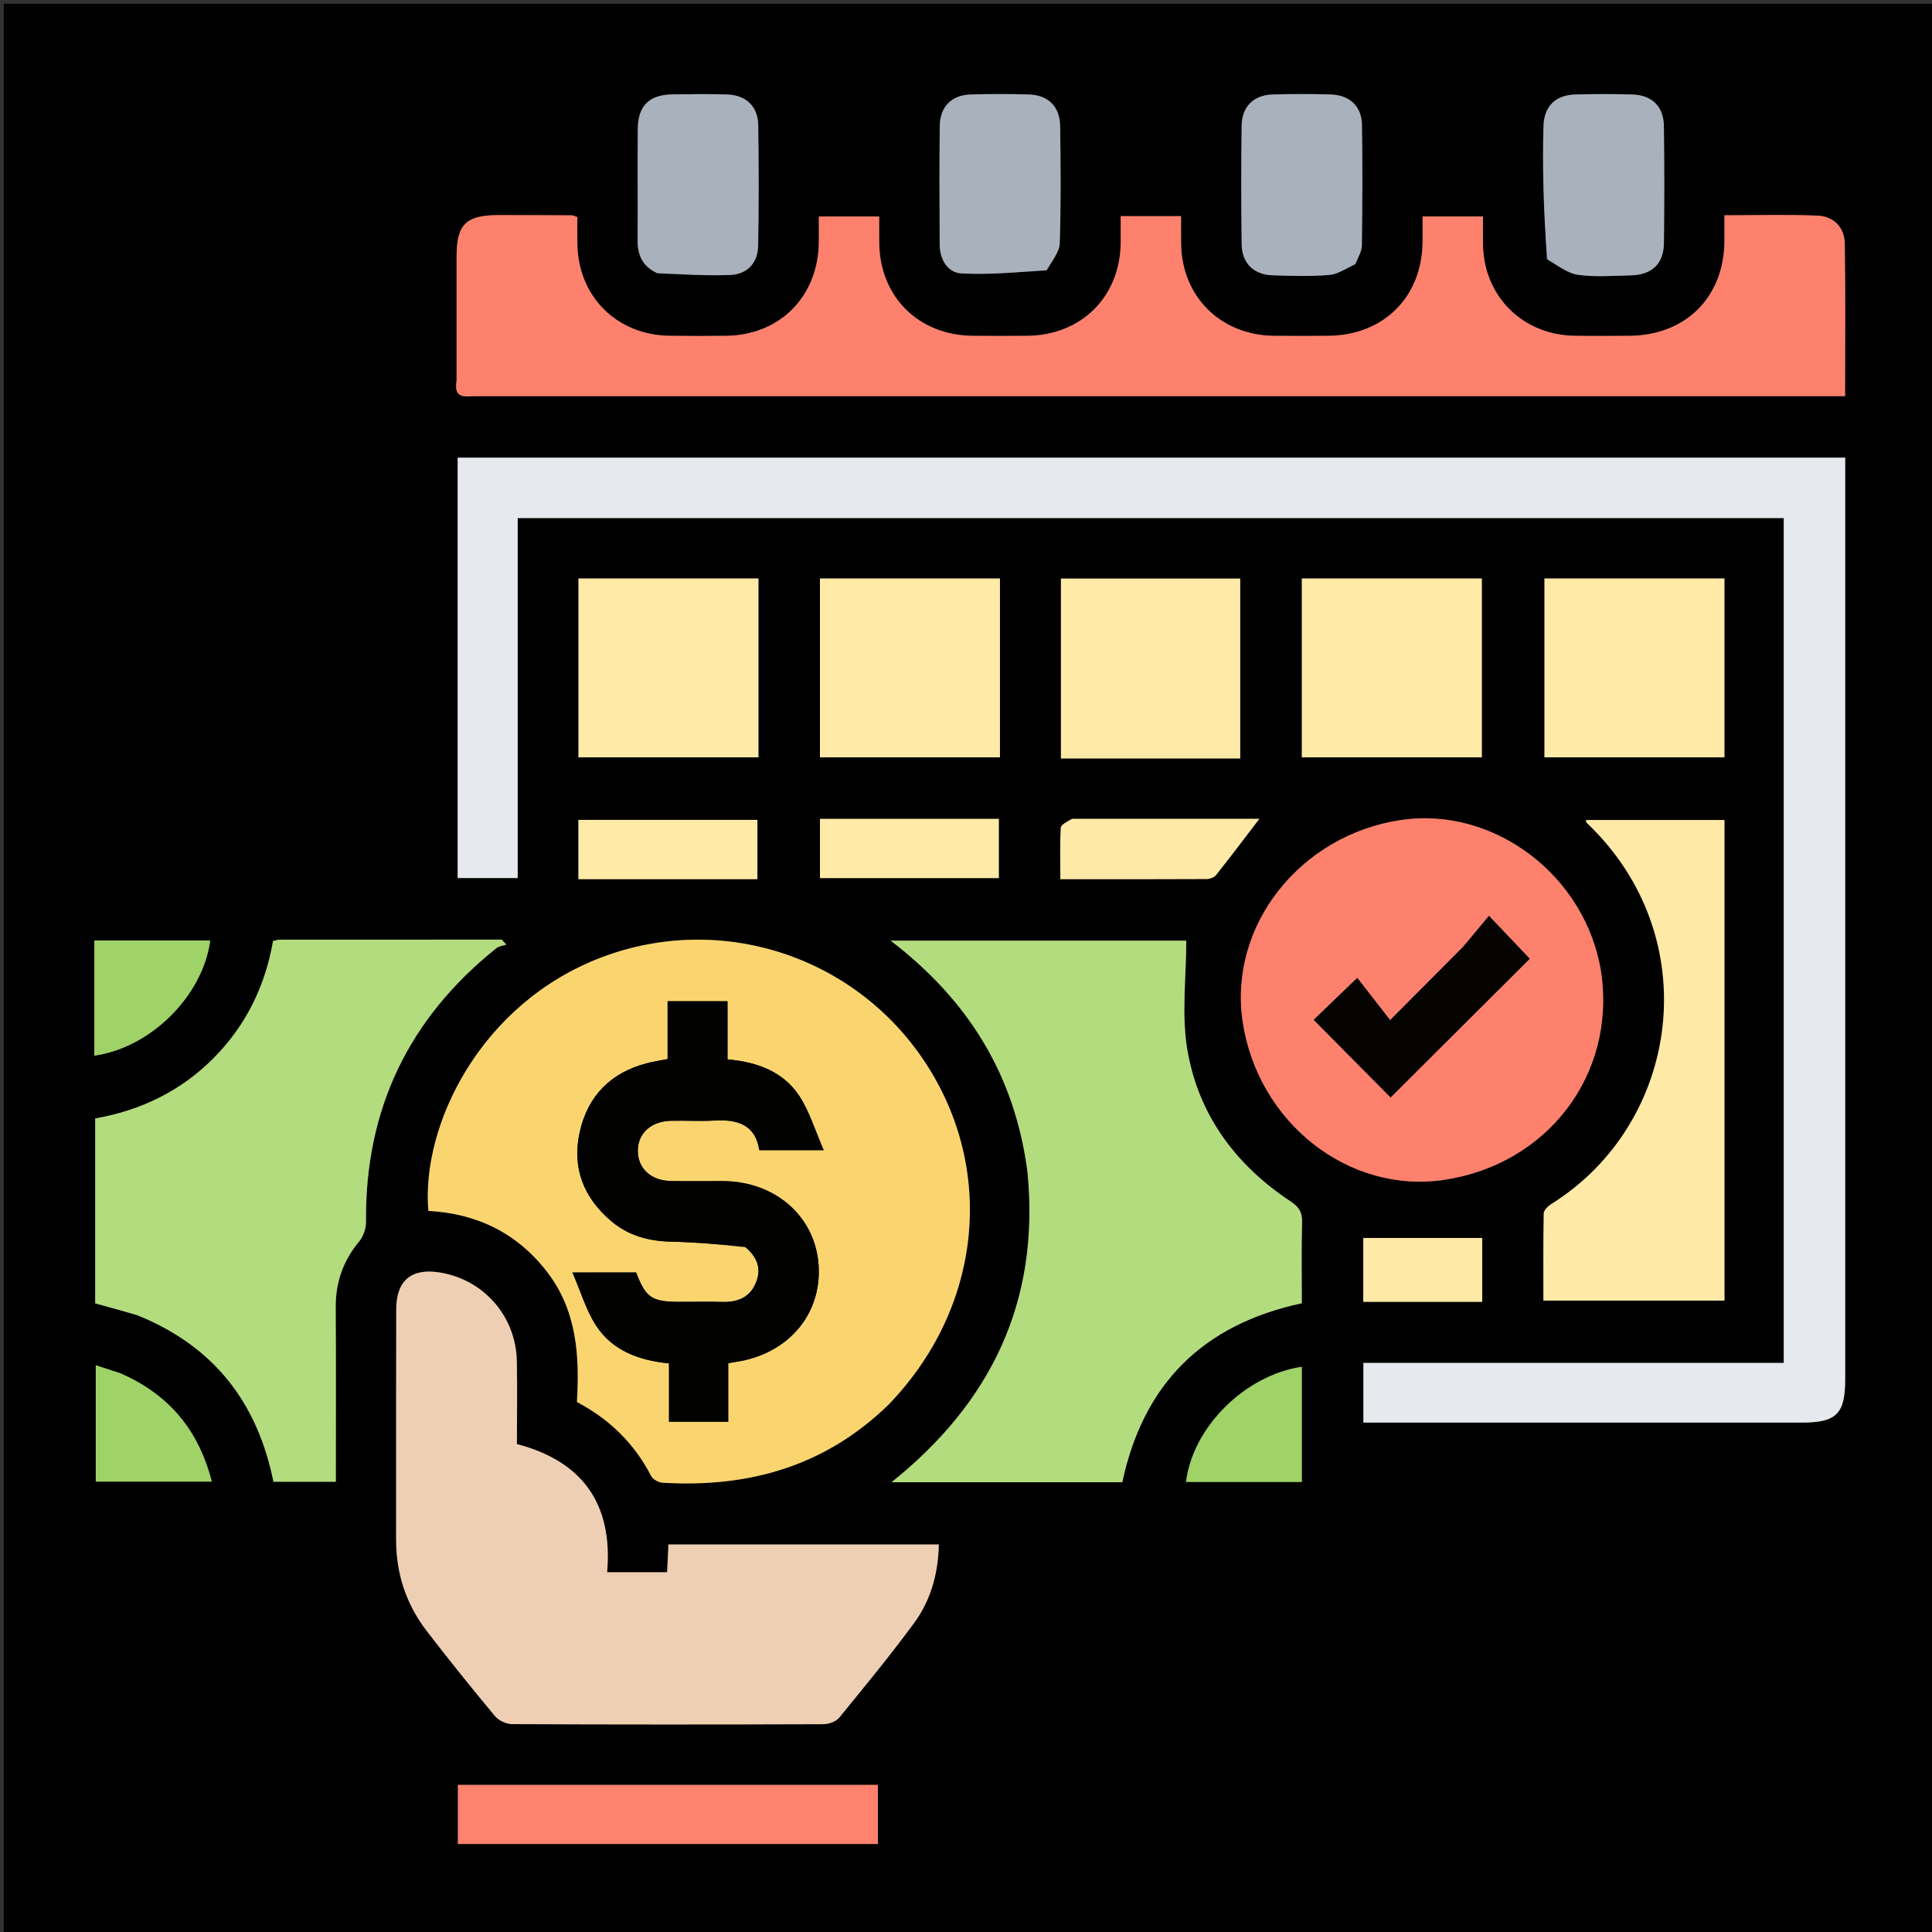 <svg version="1.1" id="Layer_1" xmlns="http://www.w3.org/2000/svg" xmlns:xlink="http://www.w3.org/1999/xlink" x="0px" y="0px"
	 width="100%" viewBox="0 0 512 512" enable-background="new 0 0 512 512" xml:space="preserve">
<rect x="0" y="0" width="512" height="512" fill="#333333" stroke="none"/>
<path fill="#000000" opacity="1" stroke="none" 
	d="
M1,180 
	C1,120 1,60.5 1,1 
	C171.667,1 342.333,1 513,1 
	C513,171.667 513,342.333 513,513 
	C342.333,513 171.667,513 1,513 
	C1,402.167 1,291.333 1,180 
M489,186.5 
	C489,164.741 489,142.981 489,121.284 
	C366.023,121.284 243.634,121.284 121.289,121.284 
	C121.289,158.635 121.289,195.701 121.289,232.7 
	C126.652,232.7 131.722,232.7 137.197,232.7 
	C137.197,200.668 137.197,168.933 137.197,137.296 
	C249.333,137.296 361.057,137.296 472.706,137.296 
	C472.706,211.987 472.706,286.382 472.706,361.187 
	C435.346,361.187 398.278,361.187 361.31,361.187 
	C361.31,366.674 361.31,371.744 361.31,377 
	C363.098,377 364.582,377 366.066,377 
	C403.226,377 440.387,377.002 477.548,376.998 
	C486.702,376.997 488.998,374.686 488.998,365.471 
	C489.001,306.147 489,246.824 489,186.5 
M235.61,372.11 
	C260.178,346.74 264.018,310.022 245.095,281.418 
	C226.395,253.152 190.829,241.781 159.388,253.723 
	C127.273,265.921 111.576,298.288 113.524,320.898 
	C126.327,321.593 136.899,326.675 144.871,336.915 
	C152.897,347.225 153.619,359.249 152.896,371.545 
	C161.616,376.155 168.143,382.578 172.561,391.158 
	C173.021,392.052 174.512,392.869 175.573,392.933 
	C198.174,394.288 218.458,388.744 235.61,372.11 
M120.999,101.325 
	C120.161,105.875 123.418,104.993 125.926,104.993 
	C245.375,105.002 364.824,105.001 484.273,105.001 
	C485.72,105.001 487.167,105.001 488.963,105.001 
	C488.963,91.218 489.091,77.928 488.89,64.643 
	C488.824,60.267 486.007,57.318 481.648,57.143 
	C473.555,56.816 465.439,57.049 456.998,57.049 
	C456.998,59.669 457.013,61.802 456.996,63.935 
	C456.874,78.793 446.706,88.901 431.771,88.993 
	C426.94,89.024 422.107,89.058 417.277,88.985 
	C403.575,88.777 393.284,78.585 393.012,64.99 
	C392.96,62.396 393.004,59.8 393.004,57.361 
	C387.265,57.361 382.2,57.361 376.998,57.361 
	C376.998,59.882 377.018,62.041 376.995,64.2 
	C376.842,78.738 366.632,88.877 352.005,88.992 
	C347.175,89.03 342.342,89.048 337.512,88.988 
	C323.499,88.814 313.233,78.636 313.009,64.725 
	C312.97,62.279 313.003,59.831 313.003,57.28 
	C307.441,57.28 302.379,57.28 296.997,57.28 
	C296.997,59.86 297.024,62.163 296.993,64.465 
	C296.802,78.691 286.561,88.849 272.24,88.99 
	C267.41,89.038 262.577,89.039 257.747,88.99 
	C243.425,88.847 233.188,78.687 233.007,64.46 
	C232.976,62.039 233.002,59.617 233.002,57.372 
	C227.243,57.372 222.175,57.372 216.998,57.372 
	C216.998,59.906 217.018,62.068 216.995,64.23 
	C216.84,78.554 206.696,88.814 192.475,88.988 
	C187.478,89.049 182.479,89.05 177.482,88.987 
	C163.48,88.811 153.227,78.618 153.009,64.695 
	C152.97,62.252 153.003,59.807 153.003,57.536 
	C152.192,57.254 151.894,57.061 151.595,57.06 
	C145.098,57.027 138.602,57 132.105,57.003 
	C123.515,57.007 121.013,59.455 121.002,67.873 
	C120.989,78.702 120.999,89.531 120.999,101.325 
M272.37,311.199 
	C275.577,344.912 262.683,371.646 236.264,392.806 
	C257.115,392.806 277.24,392.806 297.42,392.806 
	C302.99,366.725 318.776,350.997 345.001,345.376 
	C345.001,338.195 344.869,331.05 345.069,323.914 
	C345.145,321.232 344.21,319.834 341.992,318.367 
	C327.442,308.743 317.586,295.415 314.664,278.251 
	C313.064,268.85 314.378,258.954 314.378,249.283 
	C288.589,249.283 262.714,249.283 236.031,249.283 
	C256.703,265.118 269.042,285.053 272.37,311.199 
M104.979,391.5 
	C104.979,396.998 104.988,402.496 104.977,407.993 
	C104.959,416.953 107.607,425.077 113.038,432.157 
	C118.914,439.818 124.979,447.34 131.155,454.762 
	C132.138,455.942 134.135,456.901 135.668,456.908 
	C163.156,457.036 190.645,457.027 218.134,456.928 
	C219.575,456.923 221.513,456.269 222.372,455.222 
	C229.124,446.984 235.891,438.74 242.205,430.166 
	C246.686,424.08 248.645,416.948 248.799,409.302 
	C224.636,409.302 200.899,409.302 177.149,409.302 
	C177.018,412.014 176.902,414.424 176.794,416.659 
	C171.266,416.659 166.193,416.659 160.893,416.659 
	C162.472,398.379 154.183,387.206 136.991,382.699 
	C136.991,375.032 137.106,367.87 136.965,360.714 
	C136.732,348.793 128.119,339.024 116.433,337.204 
	C108.973,336.042 105.025,339.392 105.006,347.018 
	C104.968,361.512 104.985,376.006 104.979,391.5 
M36.672,348.687 
	C56.685,356.73 68.232,371.697 72.47,392.678 
	C77.957,392.678 83.349,392.678 89.001,392.678 
	C89.001,377.054 89.067,361.753 88.969,346.453 
	C88.927,339.827 90.924,334.114 95.178,329.011 
	C96.302,327.661 97.015,325.51 96.998,323.736 
	C96.709,293.929 108.339,269.85 131.539,251.28 
	C132.23,250.727 133.295,250.64 134.186,250.336 
	C133.782,249.895 133.378,249.453 132.974,249.012 
	C113.326,249.012 93.678,249.01 74.03,249.026 
	C73.553,249.026 73.075,249.224 72.358,249.383 
	C70.3,261.27 65.21,271.726 56.657,280.357 
	C47.977,289.115 37.375,294.263 25.226,296.401 
	C25.226,312.941 25.226,329.207 25.226,345.407 
	C28.956,346.428 32.46,347.387 36.672,348.687 
M424.26,257.359 
	C420.335,232.087 395.954,213.656 371.284,217.311 
	C344.473,221.283 325.531,245.397 329.317,270.739 
	C333.322,297.539 357.479,316.489 382.771,312.667 
	C410.113,308.536 428.25,284.837 424.26,257.359 
M457.001,244.5 
	C457.001,235.409 457.001,226.317 457.001,217.304 
	C444.386,217.304 432.361,217.304 420.27,217.304 
	C420.374,217.743 420.36,217.924 420.443,218.003 
	C452.44,248.316 445.338,297.721 411.088,319.095 
	C410.221,319.637 409.123,320.721 409.106,321.572 
	C408.953,329.323 409.017,337.077 409.017,344.682 
	C425.366,344.682 441.093,344.682 457.001,344.682 
	C457.001,311.409 457.001,278.454 457.001,244.5 
M286.605,200.999 
	C300.683,200.999 314.761,200.999 328.67,200.999 
	C328.67,184.615 328.67,168.887 328.67,153.333 
	C312.61,153.333 296.883,153.333 281.158,153.333 
	C281.158,169.273 281.158,184.881 281.158,200.999 
	C282.733,200.999 284.181,200.999 286.605,200.999 
M345.001,172.5 
	C345.001,181.924 345.001,191.348 345.001,200.706 
	C361.314,200.706 377.039,200.706 392.706,200.706 
	C392.706,184.686 392.706,168.961 392.706,153.294 
	C376.686,153.294 360.961,153.294 345.001,153.294 
	C345.001,159.557 345.001,165.529 345.001,172.5 
M456.999,187.492 
	C456.999,176.07 456.999,164.649 456.999,153.295 
	C440.684,153.295 424.958,153.295 409.295,153.295 
	C409.295,169.317 409.295,185.042 409.295,200.705 
	C425.317,200.705 441.043,200.705 456.999,200.705 
	C456.999,196.437 456.999,192.463 456.999,187.492 
M264.999,182.499 
	C264.999,172.742 264.999,162.985 264.999,153.294 
	C248.686,153.294 232.961,153.294 217.294,153.294 
	C217.294,169.314 217.294,185.039 217.294,200.706 
	C233.314,200.706 249.039,200.706 264.999,200.706 
	C264.999,194.776 264.999,189.138 264.999,182.499 
M200.999,178.5 
	C200.999,170.075 200.999,161.65 200.999,153.295 
	C184.684,153.295 168.959,153.295 153.295,153.295 
	C153.295,169.316 153.295,185.041 153.295,200.706 
	C169.316,200.706 185.041,200.706 200.999,200.706 
	C200.999,193.442 200.999,186.471 200.999,178.5 
M147.5,473.001 
	C138.749,473.001 129.999,473.001 121.344,473.001 
	C121.344,478.693 121.344,483.747 121.344,488.685 
	C158.705,488.685 195.722,488.685 232.656,488.685 
	C232.656,483.309 232.656,478.252 232.656,473.001 
	C204.376,473.001 176.438,473.001 147.5,473.001 
M174.493,72.559 
	C180.797,72.694 187.11,73.099 193.4,72.874 
	C198,72.709 200.827,69.739 200.914,65.123 
	C201.114,54.481 201.093,43.831 200.94,33.188 
	C200.869,28.21 197.725,25.21 192.722,25.042 
	C187.903,24.881 183.074,24.942 178.252,25.014 
	C172.037,25.107 169.07,28.013 169.02,34.201 
	C168.941,44.015 169.04,53.829 168.978,63.643 
	C168.954,67.457 170.112,70.484 174.493,72.559 
M410.127,69.014 
	C412.813,70.343 415.393,72.433 418.211,72.828 
	C422.778,73.47 427.504,73.085 432.159,72.978 
	C437.784,72.848 440.893,69.906 440.959,64.373 
	C441.084,54.061 441.091,43.745 440.952,33.434 
	C440.881,28.17 437.766,25.178 432.469,25.034 
	C427.482,24.898 422.486,24.897 417.5,25.035 
	C412.211,25.181 409.182,28.187 409.038,33.458 
	C408.892,38.777 408.896,44.105 409.025,49.425 
	C409.177,55.704 409.533,61.977 410.127,69.014 
M359.402,69.691 
	C359.928,68.142 360.891,66.6 360.911,65.045 
	C361.046,54.399 361.099,43.75 360.935,33.105 
	C360.859,28.16 357.672,25.188 352.637,25.041 
	C347.484,24.89 342.319,24.873 337.168,25.049 
	C332.197,25.218 329.118,28.279 329.051,33.293 
	C328.912,43.772 328.909,54.255 329.054,64.734 
	C329.124,69.736 332.217,72.777 337.201,72.952 
	C342.186,73.127 347.203,73.269 352.163,72.878 
	C354.461,72.697 356.657,71.217 359.402,69.691 
M277.68,71.413 
	C278.784,69.108 280.763,66.833 280.842,64.493 
	C281.192,54.19 281.083,43.869 280.957,33.556 
	C280.893,28.24 277.839,25.192 272.589,25.039 
	C267.437,24.89 262.271,24.869 257.121,25.051 
	C252.17,25.226 249.114,28.309 249.049,33.339 
	C248.914,43.818 248.977,54.3 249.028,64.78 
	C249.048,68.725 251.063,72.246 254.797,72.455 
	C262.166,72.867 269.599,72.132 277.68,71.413 
M242.5,217.001 
	C234.078,217.001 225.656,217.001 217.298,217.001 
	C217.298,222.648 217.298,227.712 217.298,232.71 
	C233.318,232.71 249.038,232.71 264.702,232.71 
	C264.702,227.351 264.702,222.287 264.702,217.001 
	C257.437,217.001 250.469,217.001 242.5,217.001 
M194.422,232.999 
	C196.525,232.999 198.627,232.999 200.719,232.999 
	C200.719,227.386 200.719,222.321 200.719,217.275 
	C184.716,217.275 168.994,217.275 153.283,217.275 
	C153.283,222.618 153.283,227.682 153.283,232.999 
	C166.855,232.999 180.146,232.999 194.422,232.999 
M283.688,217 
	C282.793,217.78 281.171,218.518 281.123,219.348 
	C280.865,223.772 281.002,228.219 281.002,232.999 
	C294.225,232.999 306.987,233.02 319.749,232.954 
	C320.605,232.949 321.761,232.536 322.263,231.904 
	C326.095,227.078 329.8,222.151 333.741,216.999 
	C317.194,216.999 300.927,216.999 283.688,217 
M24.997,274.306 
	C24.997,276.109 24.997,277.913 24.997,279.767 
	C40.025,277.639 53.768,263.873 55.717,249.242 
	C45.61,249.242 35.516,249.242 24.997,249.242 
	C24.997,257.439 24.997,265.396 24.997,274.306 
M31.535,363.807 
	C29.521,363.154 27.507,362.5 25.378,361.81 
	C25.378,372.481 25.378,382.668 25.378,392.649 
	C35.773,392.649 45.785,392.649 56.132,392.649 
	C52.646,378.967 44.793,369.562 31.535,363.807 
M345.003,368.641 
	C345.003,366.517 345.003,364.393 345.003,362.211 
	C329.858,364.435 316.016,378.349 314.31,392.745 
	C324.413,392.745 334.508,392.745 345.003,392.745 
	C345.003,384.864 345.003,377.237 345.003,368.641 
M387.395,345.001 
	C389.165,345.001 390.935,345.001 392.804,345.001 
	C392.804,338.718 392.804,332.956 392.804,328.079 
	C382.15,328.079 371.697,328.079 361.28,328.079 
	C361.28,333.268 361.28,339.005 361.28,345.001 
	C369.845,345.001 378.132,345.001 387.395,345.001 
z"/>
<path fill="#E6E9ED" opacity="1" stroke="none" 
	d="
M489,187 
	C489,246.824 489.001,306.147 488.998,365.471 
	C488.998,374.686 486.702,376.997 477.548,376.998 
	C440.387,377.002 403.226,377 366.066,377 
	C364.582,377 363.098,377 361.31,377 
	C361.31,371.744 361.31,366.674 361.31,361.187 
	C398.278,361.187 435.346,361.187 472.706,361.187 
	C472.706,286.382 472.706,211.987 472.706,137.296 
	C361.057,137.296 249.333,137.296 137.197,137.296 
	C137.197,168.933 137.197,200.668 137.197,232.7 
	C131.722,232.7 126.652,232.7 121.289,232.7 
	C121.289,195.701 121.289,158.635 121.289,121.284 
	C243.634,121.284 366.023,121.284 489,121.284 
	C489,142.981 489,164.741 489,187 
z"/>
<path fill="#FAD56F" opacity="1" stroke="none" 
	d="
M235.358,372.36 
	C218.458,388.744 198.174,394.288 175.573,392.933 
	C174.512,392.869 173.021,392.052 172.561,391.158 
	C168.143,382.578 161.616,376.155 152.896,371.545 
	C153.619,359.249 152.897,347.225 144.871,336.915 
	C136.899,326.675 126.327,321.593 113.524,320.898 
	C111.576,298.288 127.273,265.921 159.388,253.723 
	C190.829,241.781 226.395,253.152 245.095,281.418 
	C264.018,310.022 260.178,346.74 235.358,372.36 
M197.667,330.564 
	C200.63,333.076 201.876,336.129 200.349,339.883 
	C198.75,343.817 195.559,345.112 191.523,345.019 
	C187.693,344.931 183.858,345.006 180.026,344.999 
	C172.707,344.986 171.153,343.925 168.574,337.218 
	C163.447,337.218 158.32,337.218 151.696,337.218 
	C153.942,342.401 155.328,347.217 157.933,351.246 
	C162.235,357.902 169.25,360.52 177.29,361.315 
	C177.29,366.776 177.29,371.855 177.29,376.778 
	C182.701,376.778 187.651,376.778 192.988,376.778 
	C192.988,371.47 192.988,366.368 192.988,361.288 
	C193.846,361.127 194.314,361.02 194.788,360.953 
	C208.656,358.986 217.736,348.526 216.949,335.419 
	C216.172,322.494 205.541,313.073 191.635,313.004 
	C186.969,312.981 182.301,313.089 177.638,312.97 
	C172.505,312.839 169.124,309.672 169.033,305.155 
	C168.937,300.442 172.421,297.155 177.822,297.02 
	C181.653,296.925 185.499,297.19 189.317,296.956 
	C195.476,296.58 200.231,298.114 201.218,304.814 
	C206.728,304.814 211.698,304.814 218.298,304.814 
	C215.979,299.521 214.542,294.586 211.849,290.474 
	C207.602,283.987 200.706,281.452 192.798,280.736 
	C192.798,275.356 192.798,270.275 192.798,265.345 
	C187.285,265.345 182.216,265.345 176.923,265.345 
	C176.923,270.655 176.923,275.624 176.923,280.66 
	C174.952,281.049 173.174,281.306 171.446,281.757 
	C161.868,284.258 155.788,290.365 153.635,299.981 
	C151.51,309.472 154.658,317.409 161.985,323.617 
	C166.463,327.411 171.815,328.914 177.698,329.049 
	C184.135,329.198 190.563,329.743 197.667,330.564 
z"/>
<path fill="#FE816E" opacity="1" stroke="none" 
	d="
M120.999,100.842 
	C120.999,89.531 120.989,78.702 121.002,67.873 
	C121.013,59.455 123.515,57.007 132.105,57.003 
	C138.602,57 145.098,57.027 151.595,57.06 
	C151.894,57.061 152.192,57.254 153.003,57.536 
	C153.003,59.807 152.97,62.252 153.009,64.695 
	C153.227,78.618 163.48,88.811 177.482,88.987 
	C182.479,89.05 187.478,89.049 192.475,88.988 
	C206.696,88.814 216.84,78.554 216.995,64.23 
	C217.018,62.068 216.998,59.906 216.998,57.372 
	C222.175,57.372 227.243,57.372 233.002,57.372 
	C233.002,59.617 232.976,62.039 233.007,64.46 
	C233.188,78.687 243.425,88.847 257.747,88.99 
	C262.577,89.039 267.41,89.038 272.24,88.99 
	C286.561,88.849 296.802,78.691 296.993,64.465 
	C297.024,62.163 296.997,59.86 296.997,57.28 
	C302.379,57.28 307.441,57.28 313.003,57.28 
	C313.003,59.831 312.97,62.279 313.009,64.725 
	C313.233,78.636 323.499,88.814 337.512,88.988 
	C342.342,89.048 347.175,89.03 352.005,88.992 
	C366.632,88.877 376.842,78.738 376.995,64.2 
	C377.018,62.041 376.998,59.882 376.998,57.361 
	C382.2,57.361 387.265,57.361 393.004,57.361 
	C393.004,59.8 392.96,62.396 393.012,64.99 
	C393.284,78.585 403.575,88.777 417.277,88.985 
	C422.107,89.058 426.94,89.024 431.771,88.993 
	C446.706,88.901 456.874,78.793 456.996,63.935 
	C457.013,61.802 456.998,59.669 456.998,57.049 
	C465.439,57.049 473.555,56.816 481.648,57.143 
	C486.007,57.318 488.824,60.267 488.89,64.643 
	C489.091,77.928 488.963,91.218 488.963,105.001 
	C487.167,105.001 485.72,105.001 484.273,105.001 
	C364.824,105.001 245.375,105.002 125.926,104.993 
	C123.418,104.993 120.161,105.875 120.999,100.842 
z"/>
<path fill="#B3DC7E" opacity="1" stroke="none" 
	d="
M272.309,310.755 
	C269.042,285.053 256.703,265.118 236.031,249.283 
	C262.714,249.283 288.589,249.283 314.378,249.283 
	C314.378,258.954 313.064,268.85 314.664,278.251 
	C317.586,295.415 327.442,308.743 341.992,318.367 
	C344.21,319.834 345.145,321.232 345.069,323.914 
	C344.869,331.05 345.001,338.195 345.001,345.376 
	C318.776,350.997 302.99,366.725 297.42,392.806 
	C277.24,392.806 257.115,392.806 236.264,392.806 
	C262.683,371.646 275.577,344.912 272.309,310.755 
z"/>
<path fill="#EFCFB3" opacity="1" stroke="none" 
	d="
M104.98,391 
	C104.985,376.006 104.968,361.512 105.006,347.018 
	C105.025,339.392 108.973,336.042 116.433,337.204 
	C128.119,339.024 136.732,348.793 136.965,360.714 
	C137.106,367.87 136.991,375.032 136.991,382.699 
	C154.183,387.206 162.472,398.379 160.893,416.659 
	C166.193,416.659 171.266,416.659 176.794,416.659 
	C176.902,414.424 177.018,412.014 177.149,409.302 
	C200.899,409.302 224.636,409.302 248.799,409.302 
	C248.645,416.948 246.686,424.08 242.205,430.166 
	C235.891,438.74 229.124,446.984 222.372,455.222 
	C221.513,456.269 219.575,456.923 218.134,456.928 
	C190.645,457.027 163.156,457.036 135.668,456.908 
	C134.135,456.901 132.138,455.942 131.155,454.762 
	C124.979,447.34 118.914,439.818 113.038,432.157 
	C107.607,425.077 104.959,416.953 104.977,407.993 
	C104.988,402.496 104.979,396.998 104.98,391 
z"/>
<path fill="#B3DC7E" opacity="1" stroke="none" 
	d="
M36.317,348.517 
	C32.46,347.387 28.956,346.428 25.226,345.407 
	C25.226,329.207 25.226,312.941 25.226,296.401 
	C37.375,294.263 47.977,289.115 56.657,280.357 
	C65.21,271.726 70.3,261.27 72.358,249.383 
	C73.075,249.224 73.553,249.026 74.03,249.026 
	C93.678,249.01 113.326,249.012 132.974,249.012 
	C133.378,249.453 133.782,249.895 134.186,250.336 
	C133.295,250.64 132.23,250.727 131.539,251.28 
	C108.339,269.85 96.709,293.929 96.998,323.736 
	C97.015,325.51 96.302,327.661 95.178,329.011 
	C90.924,334.114 88.927,339.827 88.969,346.453 
	C89.067,361.753 89.001,377.054 89.001,392.678 
	C83.349,392.678 77.957,392.678 72.47,392.678 
	C68.232,371.697 56.685,356.73 36.317,348.517 
z"/>
<path fill="#FD816D" opacity="1" stroke="none" 
	d="
M424.35,257.789 
	C428.25,284.837 410.113,308.536 382.771,312.667 
	C357.479,316.489 333.322,297.539 329.317,270.739 
	C325.531,245.397 344.473,221.283 371.284,217.311 
	C395.954,213.656 420.335,232.087 424.35,257.789 
M387.585,251.079 
	C381.505,257.192 375.425,263.304 368.402,270.365 
	C365.213,266.265 362.364,262.603 359.689,259.163 
	C355.106,263.572 351.441,267.097 348.152,270.261 
	C355.286,277.46 362.279,284.516 368.524,290.818 
	C380.745,278.635 393.168,266.25 405.379,254.077 
	C402.39,250.93 398.969,247.328 394.591,242.718 
	C392.32,245.461 390.203,248.019 387.585,251.079 
z"/>
<path fill="#FEE9A6" opacity="1" stroke="none" 
	d="
M457.001,245 
	C457.001,278.454 457.001,311.409 457.001,344.682 
	C441.093,344.682 425.366,344.682 409.017,344.682 
	C409.017,337.077 408.953,329.323 409.106,321.572 
	C409.123,320.721 410.221,319.637 411.088,319.095 
	C445.338,297.721 452.44,248.316 420.443,218.003 
	C420.36,217.924 420.374,217.743 420.27,217.304 
	C432.361,217.304 444.386,217.304 457.001,217.304 
	C457.001,226.317 457.001,235.409 457.001,245 
z"/>
<path fill="#FFEAA7" opacity="1" stroke="none" 
	d="
M286.117,200.999 
	C284.181,200.999 282.733,200.999 281.158,200.999 
	C281.158,184.881 281.158,169.273 281.158,153.333 
	C296.883,153.333 312.61,153.333 328.67,153.333 
	C328.67,168.887 328.67,184.615 328.67,200.999 
	C314.761,200.999 300.683,200.999 286.117,200.999 
z"/>
<path fill="#FFEAA7" opacity="1" stroke="none" 
	d="
M345.001,172.001 
	C345.001,165.529 345.001,159.557 345.001,153.294 
	C360.961,153.294 376.686,153.294 392.706,153.294 
	C392.706,168.961 392.706,184.686 392.706,200.706 
	C377.039,200.706 361.314,200.706 345.001,200.706 
	C345.001,191.348 345.001,181.924 345.001,172.001 
z"/>
<path fill="#FFEAA7" opacity="1" stroke="none" 
	d="
M456.999,187.99 
	C456.999,192.463 456.999,196.437 456.999,200.705 
	C441.043,200.705 425.317,200.705 409.295,200.705 
	C409.295,185.042 409.295,169.317 409.295,153.295 
	C424.958,153.295 440.684,153.295 456.999,153.295 
	C456.999,164.649 456.999,176.07 456.999,187.99 
z"/>
<path fill="#FFEAA7" opacity="1" stroke="none" 
	d="
M264.999,182.999 
	C264.999,189.138 264.999,194.776 264.999,200.706 
	C249.039,200.706 233.314,200.706 217.294,200.706 
	C217.294,185.039 217.294,169.314 217.294,153.294 
	C232.961,153.294 248.686,153.294 264.999,153.294 
	C264.999,162.985 264.999,172.742 264.999,182.999 
z"/>
<path fill="#FFEAA7" opacity="1" stroke="none" 
	d="
M200.999,179 
	C200.999,186.471 200.999,193.442 200.999,200.706 
	C185.041,200.706 169.316,200.706 153.295,200.706 
	C153.295,185.041 153.295,169.316 153.295,153.295 
	C168.959,153.295 184.684,153.295 200.999,153.295 
	C200.999,161.65 200.999,170.075 200.999,179 
z"/>
<path fill="#FF826E" opacity="1" stroke="none" 
	d="
M148,473.001 
	C176.438,473.001 204.376,473.001 232.656,473.001 
	C232.656,478.252 232.656,483.309 232.656,488.685 
	C195.722,488.685 158.705,488.685 121.344,488.685 
	C121.344,483.747 121.344,478.693 121.344,473.001 
	C129.999,473.001 138.749,473.001 148,473.001 
z"/>
<path fill="#A9B1BC" opacity="1" stroke="none" 
	d="
M174.119,72.378 
	C170.112,70.484 168.954,67.457 168.978,63.643 
	C169.04,53.829 168.941,44.015 169.02,34.201 
	C169.07,28.013 172.037,25.107 178.252,25.014 
	C183.074,24.942 187.903,24.881 192.722,25.042 
	C197.725,25.21 200.869,28.21 200.94,33.188 
	C201.093,43.831 201.114,54.481 200.914,65.123 
	C200.827,69.739 198,72.709 193.4,72.874 
	C187.11,73.099 180.797,72.694 174.119,72.378 
z"/>
<path fill="#A9B1BC" opacity="1" stroke="none" 
	d="
M409.964,68.634 
	C409.533,61.977 409.177,55.704 409.025,49.425 
	C408.896,44.105 408.892,38.777 409.038,33.458 
	C409.182,28.187 412.211,25.181 417.5,25.035 
	C422.486,24.897 427.482,24.898 432.469,25.034 
	C437.766,25.178 440.881,28.17 440.952,33.434 
	C441.091,43.745 441.084,54.061 440.959,64.373 
	C440.893,69.906 437.784,72.848 432.159,72.978 
	C427.504,73.085 422.778,73.47 418.211,72.828 
	C415.393,72.433 412.813,70.343 409.964,68.634 
z"/>
<path fill="#A9B1BC" opacity="1" stroke="none" 
	d="
M359.15,70.008 
	C356.657,71.217 354.461,72.697 352.163,72.878 
	C347.203,73.269 342.186,73.127 337.201,72.952 
	C332.217,72.777 329.124,69.736 329.054,64.734 
	C328.909,54.255 328.912,43.772 329.051,33.293 
	C329.118,28.279 332.197,25.218 337.168,25.049 
	C342.319,24.873 347.484,24.89 352.637,25.041 
	C357.672,25.188 360.859,28.16 360.935,33.105 
	C361.099,43.75 361.046,54.399 360.911,65.045 
	C360.891,66.6 359.928,68.142 359.15,70.008 
z"/>
<path fill="#A9B1BC" opacity="1" stroke="none" 
	d="
M277.343,71.642 
	C269.599,72.132 262.166,72.867 254.797,72.455 
	C251.063,72.246 249.048,68.725 249.028,64.78 
	C248.977,54.3 248.914,43.818 249.049,33.339 
	C249.114,28.309 252.17,25.226 257.121,25.051 
	C262.271,24.869 267.437,24.89 272.589,25.039 
	C277.839,25.192 280.893,28.24 280.957,33.556 
	C281.083,43.869 281.192,54.19 280.842,64.493 
	C280.763,66.833 278.784,69.108 277.343,71.642 
z"/>
<path fill="#FFEAA7" opacity="1" stroke="none" 
	d="
M243,217.001 
	C250.469,217.001 257.437,217.001 264.702,217.001 
	C264.702,222.287 264.702,227.351 264.702,232.71 
	C249.038,232.71 233.318,232.71 217.298,232.71 
	C217.298,227.712 217.298,222.648 217.298,217.001 
	C225.656,217.001 234.078,217.001 243,217.001 
z"/>
<path fill="#FFEAA7" opacity="1" stroke="none" 
	d="
M193.929,232.999 
	C180.146,232.999 166.855,232.999 153.283,232.999 
	C153.283,227.682 153.283,222.618 153.283,217.275 
	C168.994,217.275 184.716,217.275 200.719,217.275 
	C200.719,222.321 200.719,227.386 200.719,232.999 
	C198.627,232.999 196.525,232.999 193.929,232.999 
z"/>
<path fill="#FEE9A6" opacity="1" stroke="none" 
	d="
M284.174,216.999 
	C300.927,216.999 317.194,216.999 333.741,216.999 
	C329.8,222.151 326.095,227.078 322.263,231.904 
	C321.761,232.536 320.605,232.949 319.749,232.954 
	C306.987,233.02 294.225,232.999 281.002,232.999 
	C281.002,228.219 280.865,223.772 281.123,219.348 
	C281.171,218.518 282.793,217.78 284.174,216.999 
z"/>
<path fill="#9FD267" opacity="1" stroke="none" 
	d="
M24.997,273.83 
	C24.997,265.396 24.997,257.439 24.997,249.242 
	C35.516,249.242 45.61,249.242 55.717,249.242 
	C53.768,263.873 40.025,277.639 24.997,279.767 
	C24.997,277.913 24.997,276.109 24.997,273.83 
z"/>
<path fill="#9FD267" opacity="1" stroke="none" 
	d="
M31.903,363.925 
	C44.793,369.562 52.646,378.967 56.132,392.649 
	C45.785,392.649 35.773,392.649 25.378,392.649 
	C25.378,382.668 25.378,372.481 25.378,361.81 
	C27.507,362.5 29.521,363.154 31.903,363.925 
z"/>
<path fill="#9FD267" opacity="1" stroke="none" 
	d="
M345.003,369.125 
	C345.003,377.237 345.003,384.864 345.003,392.745 
	C334.508,392.745 324.413,392.745 314.31,392.745 
	C316.016,378.349 329.858,364.435 345.003,362.211 
	C345.003,364.393 345.003,366.517 345.003,369.125 
z"/>
<path fill="#FEE9A6" opacity="1" stroke="none" 
	d="
M386.907,345.001 
	C378.132,345.001 369.845,345.001 361.28,345.001 
	C361.28,339.005 361.28,333.268 361.28,328.079 
	C371.697,328.079 382.15,328.079 392.804,328.079 
	C392.804,332.956 392.804,338.718 392.804,345.001 
	C390.935,345.001 389.165,345.001 386.907,345.001 
z"/>
<path fill="#020201" opacity="1" stroke="none" 
	d="
M197.331,330.339 
	C190.563,329.743 184.135,329.198 177.698,329.049 
	C171.815,328.914 166.463,327.411 161.985,323.617 
	C154.658,317.409 151.51,309.472 153.635,299.981 
	C155.788,290.365 161.868,284.258 171.446,281.757 
	C173.174,281.306 174.952,281.049 176.923,280.66 
	C176.923,275.624 176.923,270.655 176.923,265.345 
	C182.216,265.345 187.285,265.345 192.798,265.345 
	C192.798,270.275 192.798,275.356 192.798,280.736 
	C200.706,281.452 207.602,283.987 211.849,290.474 
	C214.542,294.586 215.979,299.521 218.298,304.814 
	C211.698,304.814 206.728,304.814 201.218,304.814 
	C200.231,298.114 195.476,296.58 189.317,296.956 
	C185.499,297.19 181.653,296.925 177.822,297.02 
	C172.421,297.155 168.937,300.442 169.033,305.155 
	C169.124,309.672 172.505,312.839 177.638,312.97 
	C182.301,313.089 186.969,312.981 191.635,313.004 
	C205.541,313.073 216.172,322.494 216.949,335.419 
	C217.736,348.526 208.656,358.986 194.788,360.953 
	C194.314,361.02 193.846,361.127 192.988,361.288 
	C192.988,366.368 192.988,371.47 192.988,376.778 
	C187.651,376.778 182.701,376.778 177.29,376.778 
	C177.29,371.855 177.29,366.776 177.29,361.315 
	C169.25,360.52 162.235,357.902 157.933,351.246 
	C155.328,347.217 153.942,342.401 151.696,337.218 
	C158.32,337.218 163.447,337.218 168.575,337.215 
	C171.153,343.925 172.707,344.986 180.026,344.999 
	C183.858,345.006 187.693,344.931 191.523,345.019 
	C195.559,345.112 198.75,343.817 200.349,339.883 
	C201.876,336.129 200.63,333.076 197.331,330.339 
z"/>
<path fill="#060303" opacity="1" stroke="none" 
	d="
M387.835,250.828 
	C390.203,248.019 392.32,245.461 394.591,242.718 
	C398.969,247.328 402.39,250.93 405.379,254.077 
	C393.168,266.25 380.745,278.635 368.524,290.818 
	C362.279,284.516 355.286,277.46 348.152,270.261 
	C351.441,267.097 355.106,263.572 359.689,259.163 
	C362.364,262.603 365.213,266.265 368.402,270.365 
	C375.425,263.304 381.505,257.192 387.835,250.828 
z"/>
</svg>